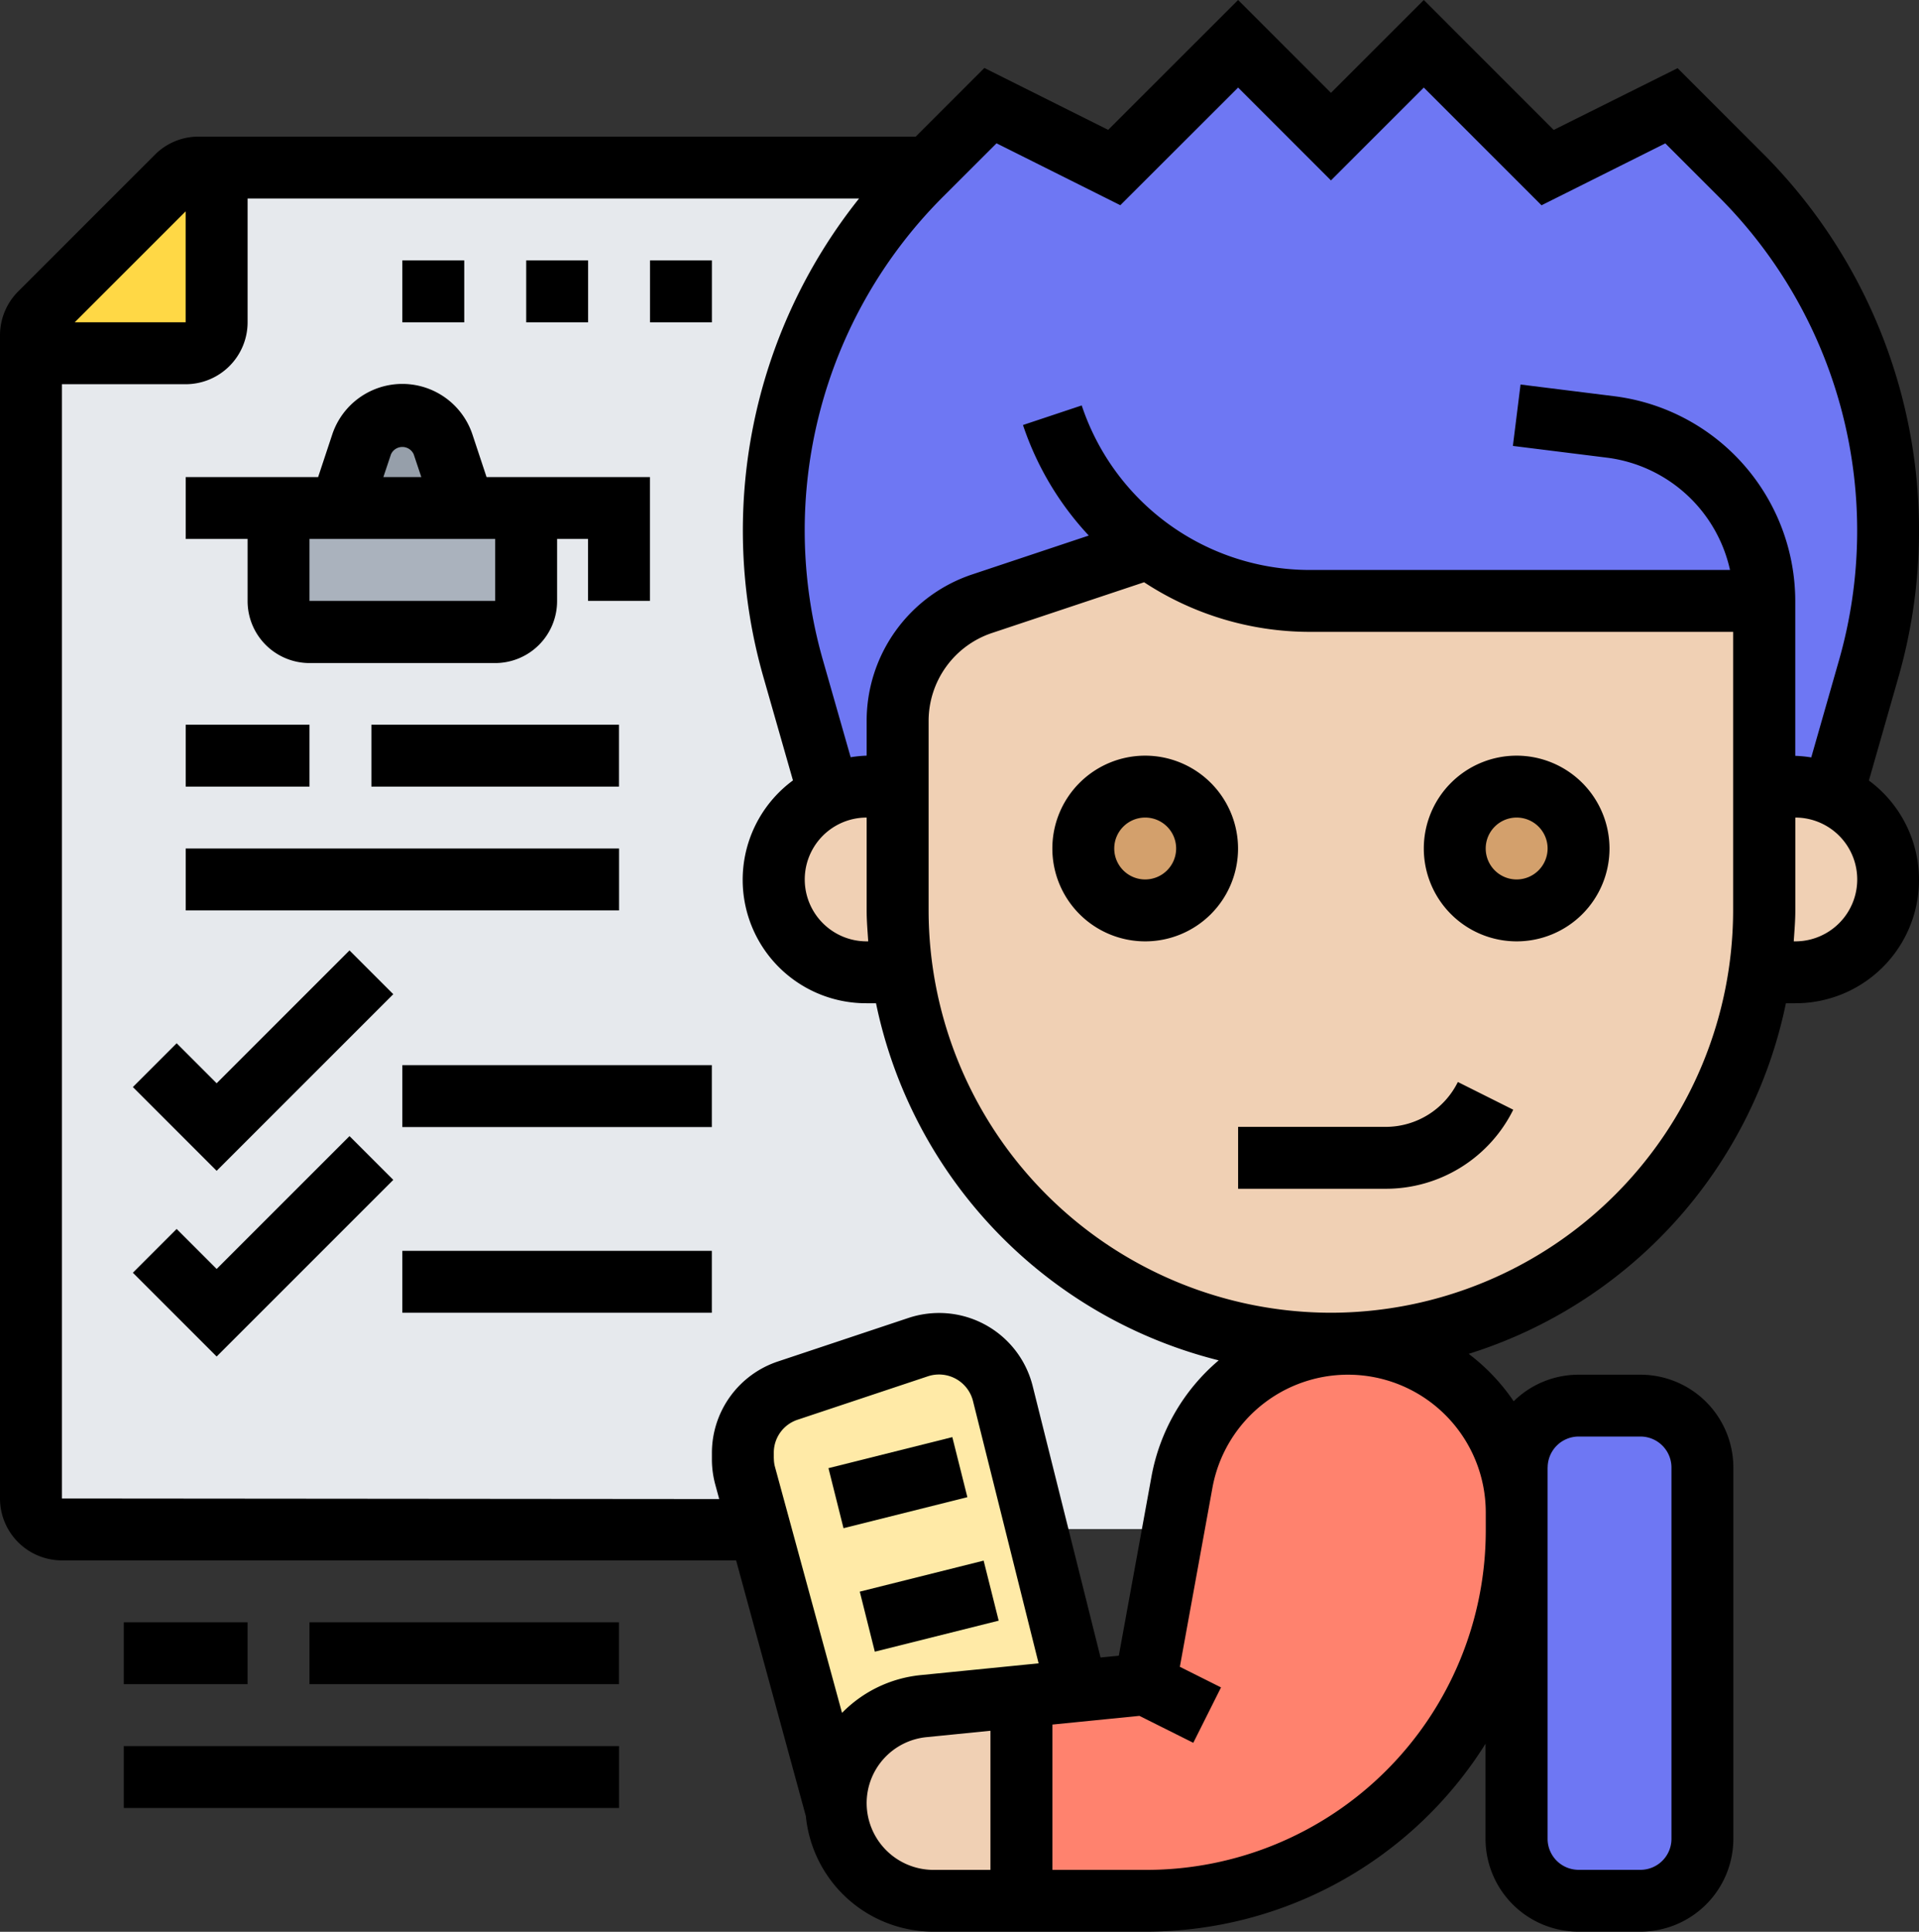 <svg id="svgexport-6_1_" data-name="svgexport-6 (1)" xmlns="http://www.w3.org/2000/svg" width="31.56" height="31.771" viewBox="0 0 31.56 31.771">
  <rect x="0" y="0" width="31.56" height="31.771" fill="#333333" stroke="none"/>
  <g id="Group_5491" data-name="Group 5491" transform="translate(0)">
    <g id="Group_5489" data-name="Group 5489" transform="translate(0.509 0.72)">
      <g id="Group_5475" data-name="Group 5475" transform="translate(0 2.036)">
        <path id="Path_7827" data-name="Path 7827" d="M22.38,24.757a7.132,7.132,0,0,1-7.055-6.108h-.58a1.525,1.525,0,0,1-.616-2.922l-.6-2.072a8.37,8.37,0,0,1-.316-2.27A8.268,8.268,0,0,1,15.64,5.536l.122-.122H4.054V7.959a.511.511,0,0,1-.509.509H1V27.3a.511.511,0,0,0,.509.509H12.983l-.239-.881a1.318,1.318,0,0,1-.036-.28v-.1a1.078,1.078,0,0,1,.738-1.023l2.148-.718a1.139,1.139,0,0,1,.341-.056,1.074,1.074,0,0,1,1.049.82l.558,2.235H19.79l.141-.774a2.766,2.766,0,0,1,2.728-2.28v-.01Z" transform="translate(-1 -5.414)" fill="#e6e9ed"/>
      </g>
      <g id="Group_5476" data-name="Group 5476" transform="translate(24.434 22.398)">
        <path id="Path_7828" data-name="Path 7828" d="M52.054,46.432v6.108a1.021,1.021,0,0,1-1.018,1.018H50.018A1.021,1.021,0,0,1,49,52.541V46.432a1.021,1.021,0,0,1,1.018-1.018h1.018A1.021,1.021,0,0,1,52.054,46.432Z" transform="translate(-49 -45.414)" fill="#6e77f3"/>
      </g>
      <g id="Group_5477" data-name="Group 5477" transform="translate(16.289 21.38)">
        <path id="Path_7829" data-name="Path 7829" d="M35.036,49.013l.606-3.319a2.773,2.773,0,0,1,5.5.494v.3a6.085,6.085,0,0,1-6.088,6.088H33v-3.36l.916-.092Z" transform="translate(-33 -43.414)" fill="#ff826e"/>
      </g>
      <g id="Group_5478" data-name="Group 5478" transform="translate(11.708 21.38)">
        <path id="Path_7830" data-name="Path 7830" d="M26.973,49.38a1.6,1.6,0,0,0-1.446,1.593.385.385,0,0,0,.005.076h-.005l-1.252-4.581-.239-.881a1.318,1.318,0,0,1-.036-.28v-.1a1.078,1.078,0,0,1,.738-1.023l2.148-.718a1.139,1.139,0,0,1,.341-.056,1.074,1.074,0,0,1,1.049.82L29.5,49.125l-.916.092Z" transform="translate(-24 -43.414)" fill="#ffeaa7"/>
      </g>
      <g id="Group_5479" data-name="Group 5479" transform="translate(0 2.036)">
        <path id="Path_7831" data-name="Path 7831" d="M4.054,5.414V7.959a.511.511,0,0,1-.509.509H1v-.3a.513.513,0,0,1,.148-.356L3.4,5.562a.513.513,0,0,1,.356-.148Z" transform="translate(-1 -5.414)" fill="#ffd845"/>
      </g>
      <g id="Group_5480" data-name="Group 5480" transform="translate(12.217)">
        <path id="Path_7832" data-name="Path 7832" d="M25.911,13.763l-.6-2.072A8.37,8.37,0,0,1,25,9.421a8.268,8.268,0,0,1,2.423-5.849l.122-.122,1.018-1.018L30.6,3.45l2.036-2.036,1.527,1.527L35.69,1.414,37.726,3.45l2.036-1.018,1.14,1.14a8.284,8.284,0,0,1,2.423,5.849,8.37,8.37,0,0,1-.316,2.27l-.6,2.072a1.47,1.47,0,0,0-.616-.132h-.509V10.577H33.817a4.469,4.469,0,0,1-2.647-.87l-2.739.916a2.03,2.03,0,0,0-1.395,1.929v1.079h-.509a1.47,1.47,0,0,0-.616.132Z" transform="translate(-25 -1.414)" fill="#6e77f3"/>
      </g>
      <g id="Group_5481" data-name="Group 5481" transform="translate(13.235 27.183)">
        <path id="Path_7833" data-name="Path 7833" d="M30.054,54.814v3.36H28.6a1.6,1.6,0,0,1-1.135-.468,1.574,1.574,0,0,1-.463-1.059A.385.385,0,0,1,27,56.57a1.6,1.6,0,0,1,1.446-1.593Z" transform="translate(-27 -54.814)" fill="#f0d0b4"/>
      </g>
      <g id="Group_5482" data-name="Group 5482" transform="translate(28.435 12.217)">
        <path id="Path_7834" data-name="Path 7834" d="M58.056,25.546a1.526,1.526,0,0,1-.616,2.922h-.58a7.432,7.432,0,0,0,.071-1.018V25.414h.509a1.47,1.47,0,0,1,.616.132Z" transform="translate(-56.86 -25.414)" fill="#f0d0b4"/>
      </g>
      <g id="Group_5483" data-name="Group 5483" transform="translate(14.253 8.292)">
        <path id="Path_7835" data-name="Path 7835" d="M43.253,21.629v2.036a7.432,7.432,0,0,1-.071,1.018,7.12,7.12,0,0,1-6.775,6.1l-.28.01a7.132,7.132,0,0,1-7.055-6.108A7.432,7.432,0,0,1,29,23.665V20.55a2.03,2.03,0,0,1,1.395-1.929l2.739-.916a4.469,4.469,0,0,0,2.647.87h7.473Z" transform="translate(-29 -17.704)" fill="#f0d0b4"/>
      </g>
      <g id="Group_5484" data-name="Group 5484" transform="translate(12.217 12.217)">
        <path id="Path_7836" data-name="Path 7836" d="M25.911,25.546a1.47,1.47,0,0,1,.616-.132h.509V27.45a7.432,7.432,0,0,0,.071,1.018h-.58a1.525,1.525,0,0,1-.616-2.922Z" transform="translate(-25 -25.414)" fill="#f0d0b4"/>
      </g>
      <g id="Group_5485" data-name="Group 5485" transform="translate(23.416 12.217)">
        <circle id="Ellipse_15" data-name="Ellipse 15" cx="1.018" cy="1.018" r="1.018" fill="#d3a06c"/>
      </g>
      <g id="Group_5486" data-name="Group 5486" transform="translate(17.307 12.217)">
        <circle id="Ellipse_16" data-name="Ellipse 16" cx="1.018" cy="1.018" r="1.018" fill="#d3a06c"/>
      </g>
      <g id="Group_5487" data-name="Group 5487" transform="translate(5.09 6.108)">
        <path id="Path_7837" data-name="Path 7837" d="M12.69,13.9l.346,1.044H11l.346-1.044a.709.709,0,0,1,1.344,0Z" transform="translate(-11 -13.414)" fill="#969faa"/>
      </g>
      <g id="Group_5488" data-name="Group 5488" transform="translate(4.072 7.636)">
        <path id="Path_7838" data-name="Path 7838" d="M13.072,16.414v1.527a.511.511,0,0,1-.509.509H9.509A.511.511,0,0,1,9,17.941V16.414h4.072Z" transform="translate(-9 -16.414)" fill="#aab2bd"/>
      </g>
    </g>
    <g id="Group_5490" data-name="Group 5490">
      <path id="Path_7839" data-name="Path 7839" d="M35.527,24.414a1.527,1.527,0,1,0,1.527,1.527A1.529,1.529,0,0,0,35.527,24.414Zm0,2.036a.509.509,0,1,1,.509-.509A.51.51,0,0,1,35.527,26.45Z" transform="translate(-16.693 -11.986)"/>
      <path id="Path_7840" data-name="Path 7840" d="M47.527,24.414a1.527,1.527,0,1,0,1.527,1.527A1.529,1.529,0,0,0,47.527,24.414Zm0,2.036a.509.509,0,1,1,.509-.509A.51.51,0,0,1,47.527,26.45Z" transform="translate(-22.584 -11.986)"/>
      <path id="Path_7841" data-name="Path 7841" d="M42.425,35.7H40v1.018h2.425a2.338,2.338,0,0,0,2.1-1.3l-.911-.456A1.325,1.325,0,0,1,42.425,35.7Z" transform="translate(-19.638 -17.167)"/>
      <path id="Path_7842" data-name="Path 7842" d="M30.736,12.837l.486-1.7A8.771,8.771,0,0,0,28.99,2.521l-1.4-1.4L25.552,2.137,23.416,0,21.889,1.527,20.362,0,18.225,2.136,16.189,1.118,15.06,2.247H3.265a1.011,1.011,0,0,0-.72.3L.3,4.792a1.024,1.024,0,0,0-.3.72V24.645a1.019,1.019,0,0,0,1.018,1.018H12.106l1.147,4.206h0a2.107,2.107,0,0,0,2.091,1.9h3.51a6.591,6.591,0,0,0,5.577-3.09v1.563a1.529,1.529,0,0,0,1.527,1.527H26.98a1.529,1.529,0,0,0,1.527-1.527V24.136a1.529,1.529,0,0,0-1.527-1.527H25.961a1.521,1.521,0,0,0-1.067.437,3.3,3.3,0,0,0-.74-.78A7.663,7.663,0,0,0,29.371,16.5h.153a2.03,2.03,0,0,0,1.212-3.663ZM16.389,2.357l2.036,1.018L20.362,1.44l1.527,1.527L23.416,1.44l1.936,1.936,2.036-1.018.883.883a7.759,7.759,0,0,1,1.974,7.616l-.457,1.6a2.04,2.04,0,0,0-.263-.026V9.883a3.4,3.4,0,0,0-2.971-3.366l-1.547-.193-.126,1.01,1.547.193a2.379,2.379,0,0,1,2.024,1.847H21.545A3.953,3.953,0,0,1,17.79,6.668l-.966.322a4.97,4.97,0,0,0,1.082,1.818l-1.913.638a2.539,2.539,0,0,0-1.74,2.413v.569a2.022,2.022,0,0,0-.263.026l-.457-1.6a7.754,7.754,0,0,1,1.973-7.615ZM14.253,13.446v1.527c0,.172.015.34.026.509h-.026a1.018,1.018,0,1,1,0-2.036Zm-11.2-9.97V5.3H1.229ZM1.018,24.645V6.319H3.054A1.019,1.019,0,0,0,4.072,5.3V3.265H14.128a8.758,8.758,0,0,0-1.573,7.87l.486,1.7A2.03,2.03,0,0,0,14.253,16.5h.154a7.653,7.653,0,0,0,5.636,5.873,3.276,3.276,0,0,0-1.106,1.913L18.4,27.23l-.3.03-1.117-4.466a1.586,1.586,0,0,0-1.541-1.2,1.6,1.6,0,0,0-.5.081l-2.15.717A1.586,1.586,0,0,0,11.708,23.9v.1a1.584,1.584,0,0,0,.056.418l.064.236Zm11.708-.654v-.1a.57.57,0,0,1,.39-.541l2.148-.716a.577.577,0,0,1,.736.4l1.081,4.322-1.943.194a2.1,2.1,0,0,0-1.29.621l-1.1-4.036a.544.544,0,0,1-.021-.151Zm1.527,5.668a1.091,1.091,0,0,1,.985-1.089l1.051-.105v2.288h-.942A1.1,1.1,0,0,1,14.253,29.659Zm11.2-5.524a.51.51,0,0,1,.509-.509h1.018a.51.51,0,0,1,.509.509v6.108a.51.51,0,0,1-.509.509H25.961a.51.51,0,0,1-.509-.509V24.136Zm-1.018,1.041a5.583,5.583,0,0,1-5.577,5.577h-1.55v-2.39l1.431-.143.886.443.456-.911-.677-.339.536-2.946a2.266,2.266,0,0,1,4.495.406ZM21.889,21.59a6.625,6.625,0,0,1-6.617-6.617V11.859a1.526,1.526,0,0,1,1.044-1.449l2.5-.834a4.965,4.965,0,0,0,2.726.816h6.961v4.581a6.625,6.625,0,0,1-6.617,6.617Zm7.636-6.108H29.5c.011-.169.026-.337.026-.509V13.446a1.018,1.018,0,0,1,0,2.036Z" transform="translate(0)"/>
      <path id="Path_7843" data-name="Path 7843" d="M0,0H2.1V1.018H0Z" transform="translate(13.625 24.146) rotate(-14.064)"/>
      <path id="Path_7844" data-name="Path 7844" d="M0,0H2.1V1.018H0Z" transform="translate(14.14 26.177) rotate(-14.064)"/>
      <path id="Path_7845" data-name="Path 7845" d="M7.018,15.977A1.019,1.019,0,0,0,8.036,17H11.09a1.019,1.019,0,0,0,1.018-1.018V14.959h.509v1.018h1.018V13.941H10.948l-.232-.7a1.215,1.215,0,0,0-2.306,0l-.232.7H6v1.018H7.018Zm4.072,0H8.036V14.959H11.09Zm-1.714-2.41a.205.205,0,0,1,.374,0l.125.374H9.251Z" transform="translate(-2.946 -6.095)"/>
      <path id="Path_7846" data-name="Path 7846" d="M13,8.414h1.018V9.432H13Z" transform="translate(-6.383 -4.131)"/>
      <path id="Path_7847" data-name="Path 7847" d="M17,8.414h1.018V9.432H17Z" transform="translate(-8.346 -4.131)"/>
      <path id="Path_7848" data-name="Path 7848" d="M21,8.414h1.018V9.432H21Z" transform="translate(-10.31 -4.131)"/>
      <path id="Path_7849" data-name="Path 7849" d="M6,23.414H8.036v1.018H6Z" transform="translate(-2.946 -11.495)"/>
      <path id="Path_7850" data-name="Path 7850" d="M12,23.414h4.072v1.018H12Z" transform="translate(-5.892 -11.495)"/>
      <path id="Path_7851" data-name="Path 7851" d="M6,27.414h7.127v1.018H6Z" transform="translate(-2.946 -13.459)"/>
      <path id="Path_7852" data-name="Path 7852" d="M5.671,32.892l-.658-.658-.72.72,1.378,1.378,2.905-2.905-.72-.72Z" transform="translate(-2.108 -15.076)"/>
      <path id="Path_7853" data-name="Path 7853" d="M13,34.414h5.09v1.018H13Z" transform="translate(-6.383 -16.896)"/>
      <path id="Path_7854" data-name="Path 7854" d="M5.671,38.892l-.658-.658-.72.72,1.378,1.378,2.905-2.905-.72-.72Z" transform="translate(-2.108 -18.022)"/>
      <path id="Path_7855" data-name="Path 7855" d="M13,40.414h5.09v1.018H13Z" transform="translate(-6.383 -19.842)"/>
      <path id="Path_7856" data-name="Path 7856" d="M4,52.414H6.036v1.018H4Z" transform="translate(-1.964 -25.733)"/>
      <path id="Path_7857" data-name="Path 7857" d="M10,52.414h5.09v1.018H10Z" transform="translate(-4.91 -25.733)"/>
      <path id="Path_7858" data-name="Path 7858" d="M4,56.414h8.145v1.018H4Z" transform="translate(-1.964 -27.697)"/>
    </g>
  </g>
</svg>
